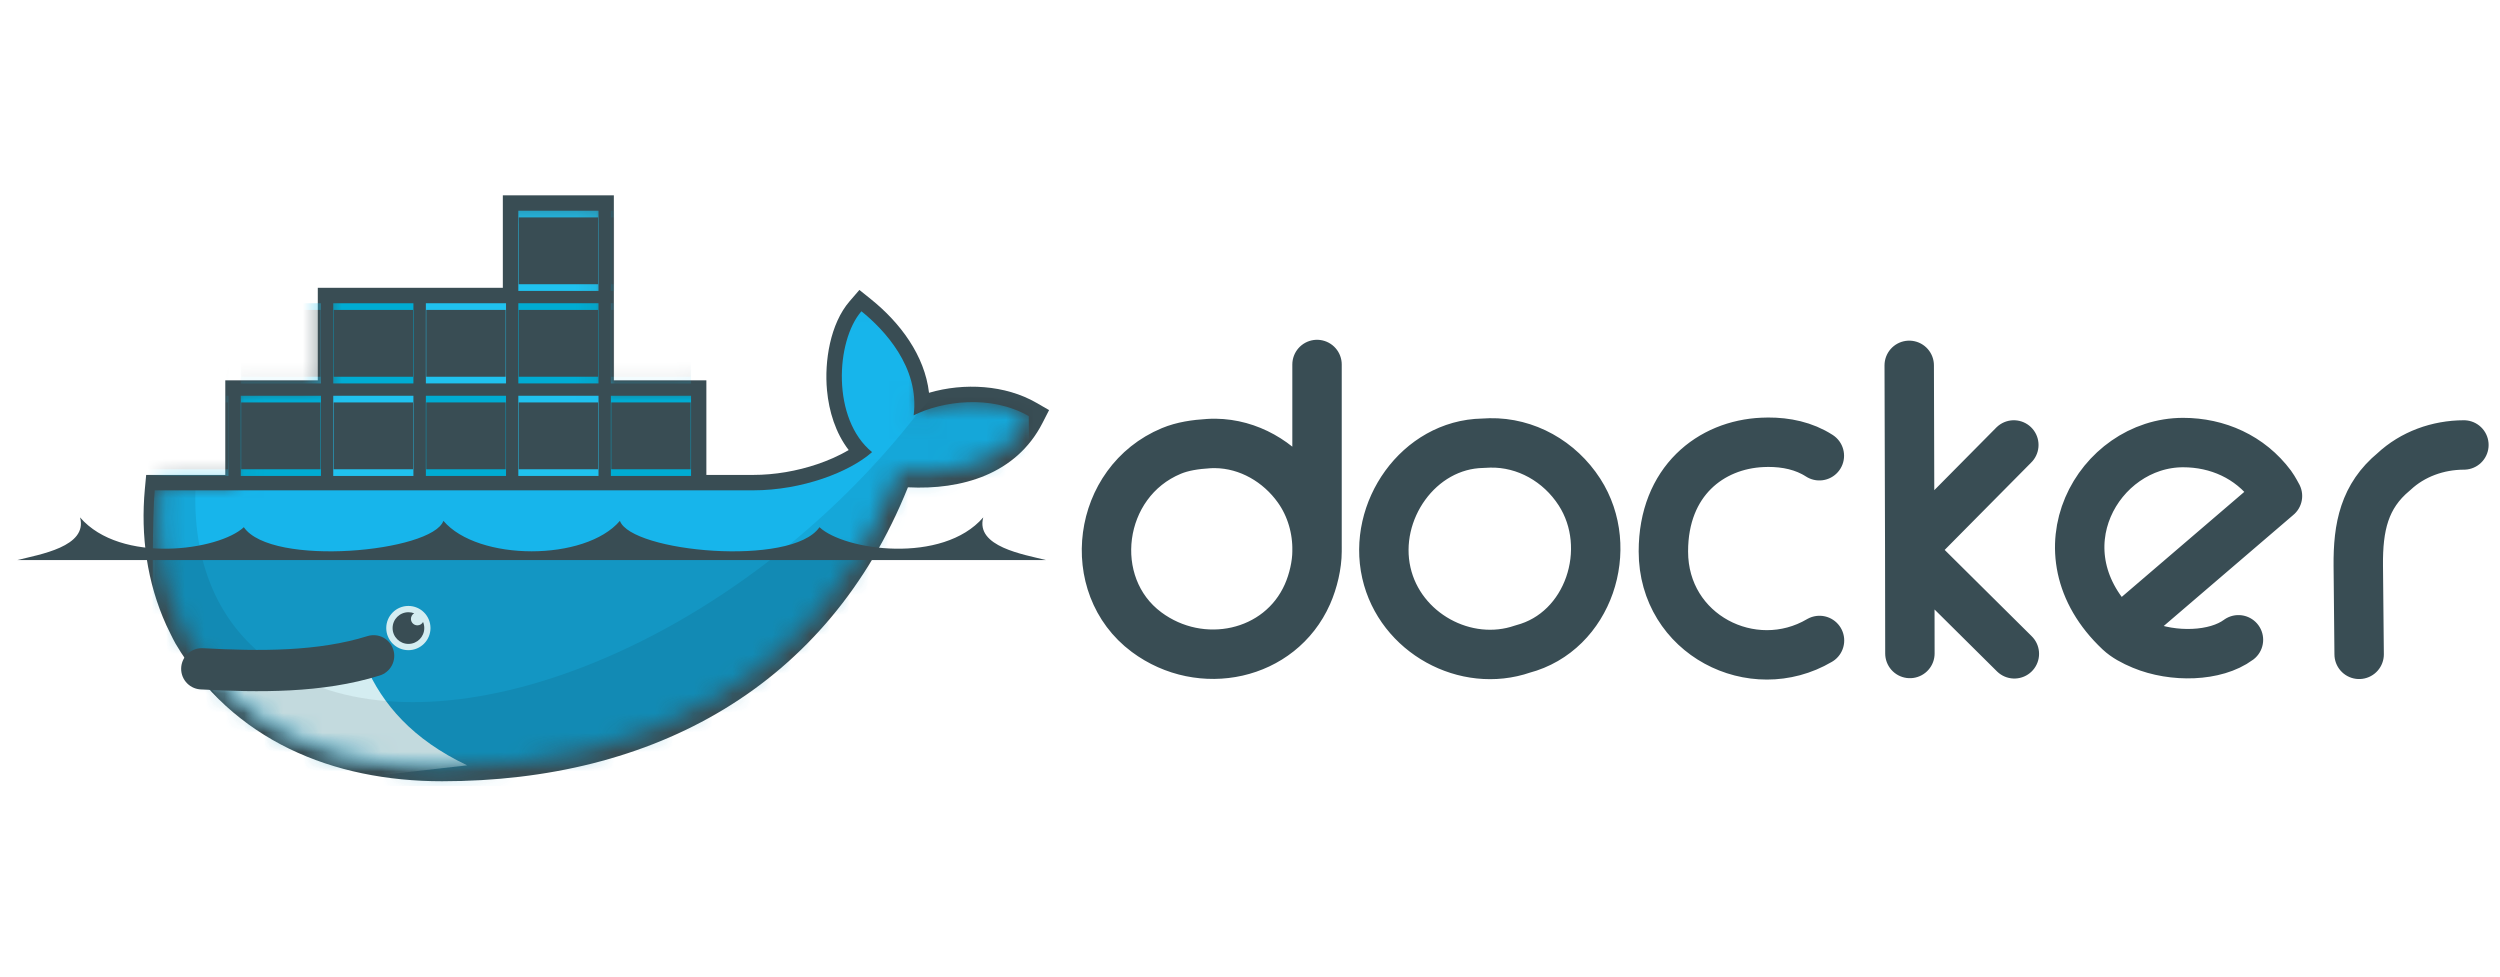 <svg width="128" height="50" viewBox="0 0 128 50" fill="none" xmlns="http://www.w3.org/2000/svg">
<path d="M97.787 33.458L97.779 28.164M97.779 28.164L97.752 18.706M97.779 28.164L103.108 22.782M97.779 28.164L103.135 33.476M67.432 28.234C67.458 27.099 67.128 25.938 66.459 25C65.496 23.646 63.936 22.723 62.226 22.703C62.111 22.703 61.998 22.703 61.884 22.712C61.207 22.753 60.552 22.848 59.973 23.089C56.161 24.675 55.486 29.968 58.702 32.363C61.487 34.437 65.538 33.59 66.941 30.425C67.238 29.757 67.432 28.914 67.432 28.234ZM67.432 28.234V18.662M93.151 23.334C92.362 22.824 91.441 22.64 90.53 22.642C90.431 22.642 90.329 22.646 90.241 22.65C87.607 22.764 85.165 24.625 85.165 28.234C85.165 32.502 89.741 34.805 93.159 32.792M108.517 32.327C111.21 30.02 116.607 25.394 116.607 25.394C116.607 25.394 116.411 25.022 116.283 24.85C115.194 23.389 113.53 22.659 111.778 22.659C107.446 22.659 104.199 28.26 108.517 32.327ZM108.517 32.327C108.816 32.609 109.226 32.83 109.683 33.02C111.267 33.68 113.435 33.626 114.609 32.757M126.152 22.782C124.822 22.785 123.527 23.251 122.567 24.149C121.053 25.399 120.725 26.976 120.744 28.97L120.788 33.502M76.285 22.677C76.162 22.679 76.04 22.692 75.917 22.694C72.632 22.755 70.264 26.166 70.982 29.33C71.681 32.413 75.049 34.238 77.959 33.23C81.348 32.342 82.73 28.075 80.869 25.192C79.852 23.616 78.127 22.642 76.285 22.677Z" stroke="#394D54" stroke-width="2.53" stroke-linecap="round" stroke-linejoin="round"/>
<path d="M31.429 19.474H36.166V24.316H38.561C39.667 24.316 40.805 24.119 41.852 23.764C42.367 23.589 42.944 23.346 43.452 23.041C42.783 22.168 42.442 21.066 42.342 19.979C42.205 18.501 42.503 16.578 43.503 15.421L44.001 14.845L44.595 15.322C46.089 16.522 47.345 18.199 47.566 20.111C49.365 19.582 51.477 19.707 53.062 20.622L53.713 20.997L53.371 21.665C52.03 24.283 49.227 25.093 46.486 24.95C42.385 35.164 33.456 40 22.631 40C17.038 40 11.906 37.909 8.984 32.947C8.813 32.639 8.666 32.316 8.511 32C7.523 29.816 7.195 27.423 7.417 25.032L7.484 24.316H11.535V19.474H16.271V14.737H25.745V10H31.429V19.474" fill="#394D54"/>
<mask id="mask0_1_487" style="mask-type:luminance" maskUnits="userSpaceOnUse" x="8" y="10" width="45" height="30">
<path fill-rule="evenodd" clip-rule="evenodd" d="M16.622 10.414V19.943H12.064V24.708H8.249C8.232 24.846 8.219 24.984 8.206 25.122C7.967 27.718 8.42 30.112 9.462 32.159L9.811 32.787C10.021 33.163 10.265 33.517 10.524 33.862C10.781 34.206 10.873 34.396 11.035 34.625C13.788 37.719 17.891 39.209 22.629 39.209C33.121 39.209 42.025 34.56 45.966 24.119C48.762 24.406 51.444 23.689 52.666 21.303C50.719 20.179 48.217 20.539 46.775 21.264L50.595 10.414L35.68 19.943H30.915V10.414H16.622Z" fill="white"/>
</mask>
<g mask="url(#mask0_1_487)">
<path d="M26.538 10.789H30.644V14.895H26.538V10.789Z" fill="#20C2EF"/>
<path d="M27.042 14.552V11.131V14.552ZM27.658 14.552V11.131V14.552ZM28.28 14.552V11.131V14.552ZM28.902 14.552V11.131V14.552ZM29.524 14.552V11.131V14.552ZM30.14 14.552V11.131V14.552Z" fill="black"/>
<path d="M27.042 14.552V11.131M27.658 14.552V11.131M28.28 14.552V11.131M28.902 14.552V11.131M29.524 14.552V11.131M30.14 14.552V11.131" stroke="#394D54" stroke-width="0.969"/>
<path d="M31.276 14.895H35.382V10.79H31.276V14.895Z" fill="#00ACD3"/>
<path d="M31.78 11.132V14.553V11.132ZM32.396 11.132V14.553V11.132ZM33.018 11.132V14.553V11.132ZM33.64 11.132V14.553V11.132ZM34.262 11.132V14.553V11.132ZM34.878 11.132V14.553V11.132Z" fill="black"/>
<path d="M31.78 11.132V14.553M32.396 11.132V14.553M33.018 11.132V14.553M33.64 11.132V14.553M34.262 11.132V14.553M34.878 11.132V14.553" stroke="#394D54" stroke-width="0.969"/>
<path d="M7.593 15.526H11.698V19.631H7.593V15.526Z" fill="#00ACD3"/>
<path d="M7.593 20.263H11.698V24.368H7.593V20.263Z" fill="#20C2EF"/>
<path d="M8.097 19.289V15.868V19.289ZM8.712 19.289V15.868V19.289ZM9.334 19.289V15.868V19.289ZM9.956 19.289V15.868V19.289ZM10.579 19.289V15.868V19.289ZM11.194 19.289V15.868V19.289Z" fill="black"/>
<path d="M8.097 19.289V15.868M8.712 19.289V15.868M9.334 19.289V15.868M9.956 19.289V15.868M10.579 19.289V15.868M11.194 19.289V15.868" stroke="#394D54" stroke-width="0.969"/>
<path d="M8.097 24.026V20.605V24.026ZM8.712 24.026V20.605V24.026ZM9.334 24.026V20.605V24.026ZM9.956 24.026V20.605V24.026ZM10.579 24.026V20.605V24.026ZM11.194 24.026V20.605V24.026Z" fill="black"/>
<path d="M8.097 24.026V20.605M8.712 24.026V20.605M9.334 24.026V20.605M9.956 24.026V20.605M10.579 24.026V20.605M11.194 24.026V20.605" stroke="#394D54" stroke-width="0.969"/>
<path d="M12.327 24.368H16.433V20.263H12.327V24.368Z" fill="#00ACD3"/>
<path d="M12.327 19.631H16.433V15.526H12.327V19.631Z" fill="#20C2EF"/>
<path d="M12.831 20.605V24.026V20.605ZM13.447 20.605V24.026V20.605ZM14.069 20.605V24.026V20.605ZM14.691 20.605V24.026V20.605ZM15.313 20.605V24.026V20.605ZM15.928 20.605V24.026V20.605Z" fill="black"/>
<path d="M12.831 20.605V24.026M13.447 20.605V24.026M14.069 20.605V24.026M14.691 20.605V24.026M15.313 20.605V24.026M15.928 20.605V24.026" stroke="#394D54" stroke-width="0.969"/>
<path d="M12.831 15.868V19.289V15.868ZM13.447 15.868V19.289V15.868ZM14.069 15.868V19.289V15.868ZM14.691 15.868V19.289V15.868ZM15.313 15.868V19.289V15.868ZM15.928 15.868V19.289V15.868Z" fill="black"/>
<path d="M12.831 15.868V19.289M13.447 15.868V19.289M14.069 15.868V19.289M14.691 15.868V19.289M15.313 15.868V19.289M15.928 15.868V19.289" stroke="#394D54" stroke-width="0.969"/>
<path d="M17.062 15.527H21.167V19.632H17.062V15.527Z" fill="#00ACD3"/>
<path d="M17.062 20.263H21.167V24.369H17.062V20.263Z" fill="#20C2EF"/>
<path d="M17.566 19.29V15.868V19.29ZM18.181 19.29V15.868V19.29ZM18.803 19.29V15.868V19.29ZM19.425 19.29V15.868V19.29ZM20.047 19.29V15.868V19.29ZM20.663 19.29V15.868V19.29Z" fill="black"/>
<path d="M17.566 19.29V15.868M18.181 19.29V15.868M18.803 19.29V15.868M19.425 19.29V15.868M20.047 19.29V15.868M20.663 19.29V15.868" stroke="#394D54" stroke-width="0.969"/>
<path d="M17.566 24.026V20.605V24.026ZM18.181 24.026V20.605V24.026ZM18.803 24.026V20.605V24.026ZM19.425 24.026V20.605V24.026ZM20.047 24.026V20.605V24.026ZM20.663 24.026V20.605V24.026Z" fill="black"/>
<path d="M17.566 24.026V20.605M18.181 24.026V20.605M18.803 24.026V20.605M19.425 24.026V20.605M20.047 24.026V20.605M20.663 24.026V20.605" stroke="#394D54" stroke-width="0.969"/>
<path d="M21.804 24.368H25.909V20.263H21.804V24.368Z" fill="#00ACD3"/>
<path d="M21.804 19.631H25.909V15.526H21.804V19.631Z" fill="#20C2EF"/>
<path d="M22.308 20.604V24.026V20.604ZM22.923 20.604V24.026V20.604ZM23.545 20.604V24.026V20.604ZM24.167 20.604V24.026V20.604ZM24.789 20.604V24.026V20.604ZM25.405 20.604V24.026V20.604Z" fill="black"/>
<path d="M22.308 20.604V24.026M22.923 20.604V24.026M23.545 20.604V24.026M24.167 20.604V24.026M24.789 20.604V24.026M25.405 20.604V24.026" stroke="#394D54" stroke-width="0.969"/>
<path d="M22.308 15.867V19.289V15.867ZM22.923 15.867V19.289V15.867ZM23.545 15.867V19.289V15.867ZM24.167 15.867V19.289V15.867ZM24.789 15.867V19.289V15.867ZM25.405 15.867V19.289V15.867Z" fill="black"/>
<path d="M22.308 15.867V19.289M22.923 15.867V19.289M23.545 15.867V19.289M24.167 15.867V19.289M24.789 15.867V19.289M25.405 15.867V19.289" stroke="#394D54" stroke-width="0.969"/>
<path d="M26.538 15.526H30.644V19.631H26.538V15.526Z" fill="#00ACD3"/>
<path d="M26.538 20.263H30.644V24.368H26.538V20.263Z" fill="#20C2EF"/>
<path d="M27.042 19.289V15.868V19.289ZM27.658 19.289V15.868V19.289ZM28.28 19.289V15.868V19.289ZM28.902 19.289V15.868V19.289ZM29.524 19.289V15.868V19.289ZM30.14 19.289V15.868V19.289Z" fill="black"/>
<path d="M27.042 19.289V15.868M27.658 19.289V15.868M28.28 19.289V15.868M28.902 19.289V15.868M29.524 19.289V15.868M30.14 19.289V15.868" stroke="#394D54" stroke-width="0.969"/>
<path d="M27.042 24.026V20.605V24.026ZM27.658 24.026V20.605V24.026ZM28.28 24.026V20.605V24.026ZM28.902 24.026V20.605V24.026ZM29.524 24.026V20.605V24.026ZM30.14 24.026V20.605V24.026Z" fill="black"/>
<path d="M27.042 24.026V20.605M27.658 24.026V20.605M28.28 24.026V20.605M28.902 24.026V20.605M29.524 24.026V20.605M30.14 24.026V20.605" stroke="#394D54" stroke-width="0.969"/>
<path d="M31.276 24.368H35.382V20.263H31.276V24.368Z" fill="#00ACD3"/>
<path d="M31.276 19.631H35.382V15.526H31.276V19.631Z" fill="#20C2EF"/>
<path d="M31.78 20.604V24.026V20.604ZM32.396 20.604V24.026V20.604ZM33.018 20.604V24.026V20.604ZM33.64 20.604V24.026V20.604ZM34.262 20.604V24.026V20.604ZM34.878 20.604V24.026V20.604Z" fill="black"/>
<path d="M31.78 20.604V24.026M32.396 20.604V24.026M33.018 20.604V24.026M33.64 20.604V24.026M34.262 20.604V24.026M34.878 20.604V24.026" stroke="#394D54" stroke-width="0.969"/>
<path d="M31.78 15.868V19.289V15.868ZM32.396 15.868V19.289V15.868ZM33.018 15.868V19.289V15.868ZM33.64 15.868V19.289V15.868ZM34.262 15.868V19.289V15.868ZM34.878 15.868V19.289V15.868Z" fill="black"/>
<path d="M31.78 15.868V19.289M32.396 15.868V19.289M33.018 15.868V19.289M33.64 15.868V19.289M34.262 15.868V19.289M34.878 15.868V19.289" stroke="#394D54" stroke-width="0.969"/>
</g>
<mask id="mask1_1_487" style="mask-type:luminance" maskUnits="userSpaceOnUse" x="8" y="10" width="45" height="30">
<path fill-rule="evenodd" clip-rule="evenodd" d="M16.622 10.414V19.943H12.064V24.708H8.249C8.232 24.846 8.219 24.984 8.206 25.122C7.967 27.718 8.42 30.112 9.462 32.159L9.811 32.787C10.021 33.163 10.265 33.517 10.524 33.862C10.781 34.206 10.873 34.396 11.035 34.625C13.788 37.719 17.891 39.209 22.629 39.209C33.121 39.209 42.025 34.56 45.966 24.119C48.762 24.406 51.444 23.689 52.666 21.303C50.719 20.179 48.217 20.539 46.775 21.264L50.595 10.414L35.68 19.943H30.915V10.414H16.622Z" fill="white"/>
</mask>
<g mask="url(#mask1_1_487)">
<path d="M46.779 21.265C47.097 18.797 45.25 16.858 44.104 15.937C42.784 17.463 42.579 21.464 44.65 23.148C43.494 24.174 41.058 25.105 38.565 25.105H7.923C7.681 27.708 7.923 40.244 7.923 40.244H52.876L52.671 21.306C50.724 20.182 48.221 20.541 46.779 21.265Z" fill="#17B5EB"/>
</g>
<mask id="mask2_1_487" style="mask-type:luminance" maskUnits="userSpaceOnUse" x="8" y="10" width="45" height="30">
<path fill-rule="evenodd" clip-rule="evenodd" d="M16.622 10.414V19.943H12.064V24.708H8.249C8.232 24.846 8.219 24.984 8.206 25.122C7.967 27.718 8.42 30.112 9.462 32.159L9.811 32.787C10.021 33.163 10.265 33.517 10.524 33.862C10.781 34.206 10.873 34.396 11.035 34.625C13.788 37.719 17.891 39.209 22.629 39.209C33.121 39.209 42.025 34.56 45.966 24.119C48.762 24.406 51.444 23.689 52.666 21.303C50.719 20.179 48.217 20.539 46.775 21.264L50.595 10.414L35.68 19.943H30.915V10.414H16.622Z" fill="white"/>
</mask>
<g mask="url(#mask2_1_487)">
<path d="M7.921 28.437V40.245H52.873V28.437" fill="black" fill-opacity="0.17"/>
</g>
<mask id="mask3_1_487" style="mask-type:luminance" maskUnits="userSpaceOnUse" x="8" y="10" width="45" height="30">
<path fill-rule="evenodd" clip-rule="evenodd" d="M16.622 10.414V19.943H12.064V24.708H8.249C8.232 24.846 8.219 24.984 8.206 25.122C7.967 27.718 8.42 30.112 9.462 32.159L9.811 32.787C10.021 33.163 10.265 33.517 10.524 33.862C10.781 34.206 10.873 34.396 11.035 34.625C13.788 37.719 17.891 39.209 22.629 39.209C33.121 39.209 42.025 34.56 45.966 24.119C48.762 24.406 51.444 23.689 52.666 21.303C50.719 20.179 48.217 20.539 46.775 21.264L50.595 10.414L35.68 19.943H30.915V10.414H16.622Z" fill="white"/>
</mask>
<g mask="url(#mask3_1_487)">
<path d="M23.92 39.186C21.115 37.855 19.575 36.046 18.719 34.071L10.198 34.444L14.549 40.245L23.92 39.186Z" fill="#D4EDF1"/>
</g>
<mask id="mask4_1_487" style="mask-type:luminance" maskUnits="userSpaceOnUse" x="8" y="10" width="45" height="30">
<path fill-rule="evenodd" clip-rule="evenodd" d="M16.622 10.414V19.943H12.064V24.708H8.249C8.232 24.846 8.219 24.984 8.206 25.122C7.967 27.718 8.42 30.112 9.462 32.159L9.811 32.787C10.021 33.163 10.265 33.517 10.524 33.862C10.781 34.206 10.873 34.396 11.035 34.625C13.788 37.719 17.891 39.209 22.629 39.209C33.121 39.209 42.025 34.56 45.966 24.119C48.762 24.406 51.444 23.689 52.666 21.303C50.719 20.179 48.217 20.539 46.775 21.264L50.595 10.414L35.68 19.943H30.915V10.414H16.622Z" fill="white"/>
</mask>
<g mask="url(#mask4_1_487)">
<path d="M46.969 21.174V21.18C42.648 26.75 36.45 31.616 29.795 34.172C23.859 36.453 18.684 36.464 15.113 34.632C14.729 34.415 14.352 34.174 13.974 33.946C11.356 32.116 9.882 29.09 10.006 25.103H7.921V40.245H52.873V20.358H47.694L46.969 21.174Z" fill="black" fill-opacity="0.08"/>
</g>
<path d="M10.331 34.243C13.265 34.404 16.397 34.433 19.129 33.577" stroke="#394D54" stroke-width="2.113" stroke-linecap="round"/>
<path d="M22.041 32.157C22.041 32.782 21.535 33.289 20.909 33.289C20.284 33.289 19.776 32.782 19.776 32.157C19.776 31.531 20.284 31.024 20.909 31.024C21.535 31.024 22.041 31.531 22.041 32.157Z" fill="#D4EDF1"/>
<path d="M21.206 31.4C21.107 31.458 21.04 31.564 21.04 31.687C21.04 31.87 21.188 32.018 21.371 32.018C21.496 32.018 21.605 31.948 21.661 31.846C21.701 31.941 21.723 32.047 21.723 32.157C21.723 32.605 21.36 32.968 20.912 32.968C20.464 32.968 20.101 32.605 20.101 32.157C20.101 31.709 20.464 31.346 20.912 31.346C21.015 31.346 21.114 31.365 21.206 31.4Z" fill="#394D54"/>
<path d="M0.878 28.677H53.563C52.416 28.387 49.933 27.993 50.343 26.49C48.257 28.904 43.227 28.183 41.957 26.993C40.543 29.044 32.313 28.264 31.739 26.667C29.967 28.747 24.475 28.747 22.702 26.667C22.128 28.264 13.898 29.044 12.484 26.993C11.215 28.183 6.184 28.904 4.098 26.49C4.508 27.993 2.025 28.387 0.878 28.677Z" fill="#394D54"/>
</svg>

